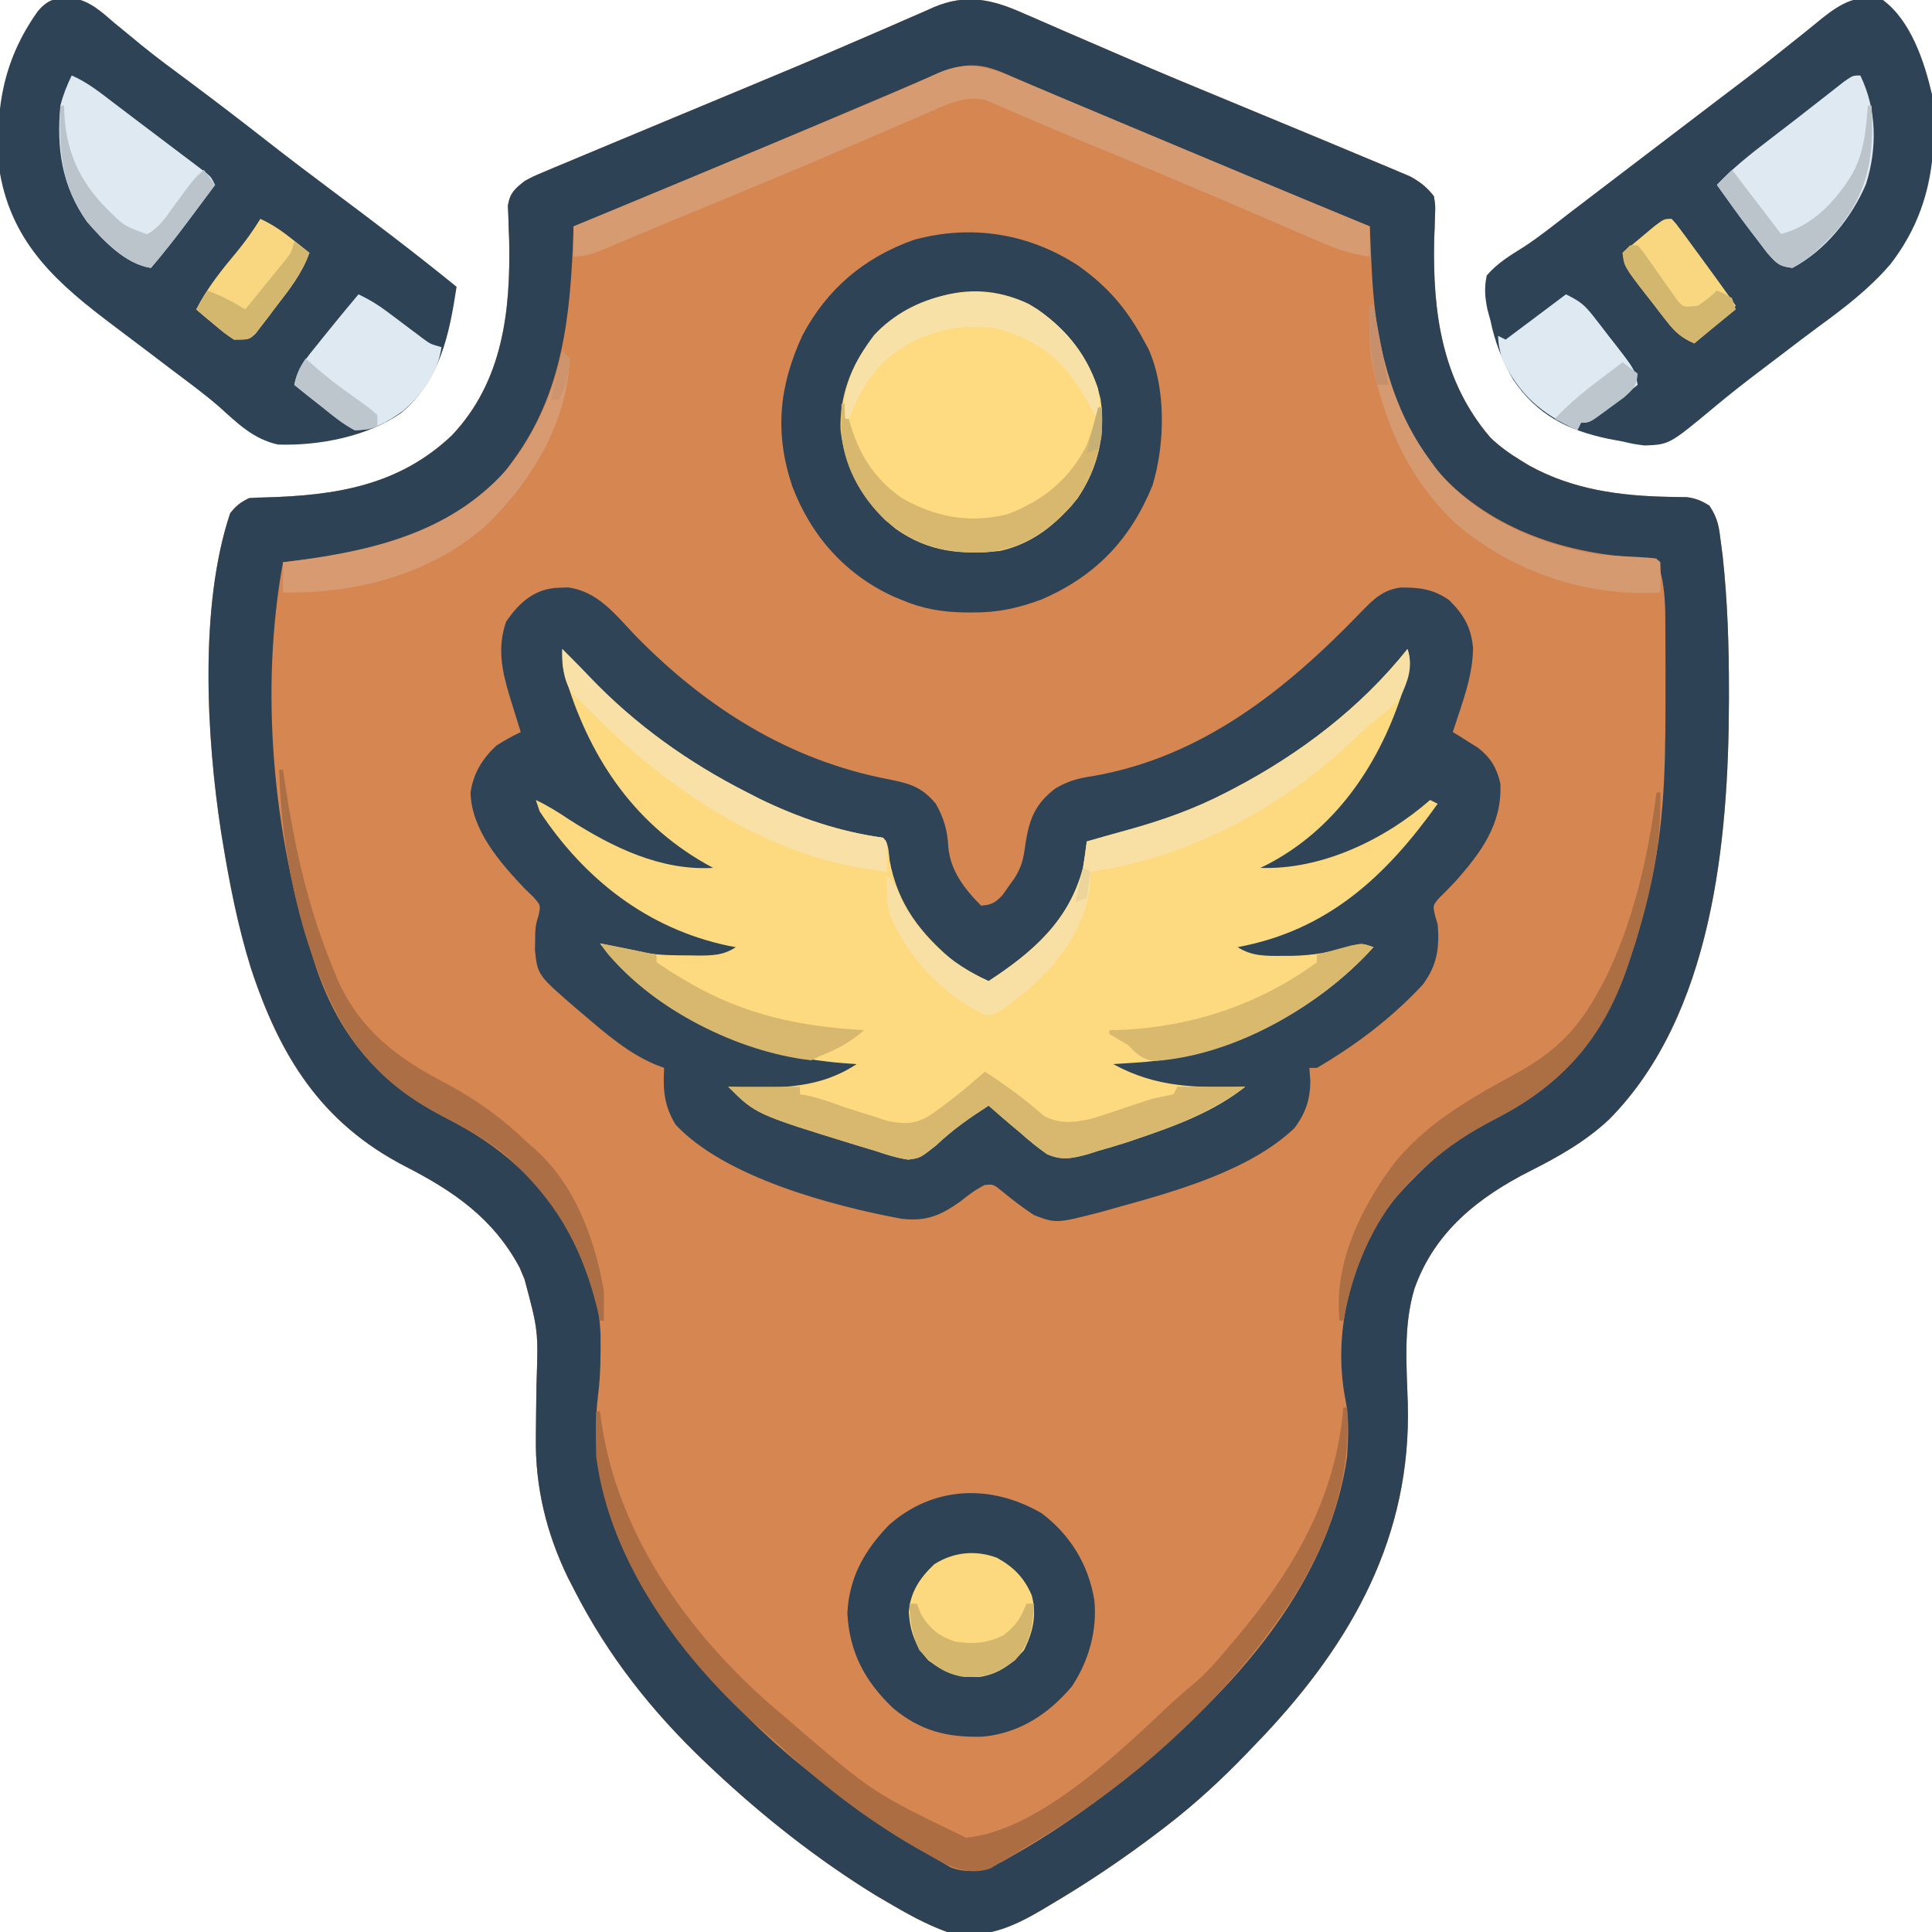 <?xml version="1.0" encoding="UTF-8"?>
<svg version="1.1" xmlns="http://www.w3.org/2000/svg" width="512" height="512">
<path d="M0 0 C1.312 0.563 1.312 0.563 2.651 1.138 C5.513 2.37 8.366 3.625 11.219 4.879 C13.226 5.747 15.233 6.613 17.242 7.477 C20.336 8.808 23.429 10.14 26.52 11.479 C35.875 15.528 45.284 19.44 54.711 23.32 C61.292 26.031 67.864 28.764 74.437 31.494 C75.944 32.12 77.45 32.745 78.957 33.369 C83.046 35.063 87.13 36.767 91.207 38.487 C92.969 39.228 94.735 39.959 96.5 40.689 C97.538 41.13 98.575 41.57 99.645 42.023 C100.536 42.397 101.427 42.771 102.345 43.156 C105.073 44.633 106.805 45.991 108.719 48.441 C109.125 50.921 109.125 50.921 109.004 53.703 C108.961 55.246 108.961 55.246 108.917 56.82 C108.872 57.912 108.827 59.004 108.781 60.129 C108.404 79.22 110.787 97.382 123.719 112.441 C126.207 114.8 128.793 116.66 131.719 118.441 C132.434 118.881 133.15 119.321 133.887 119.773 C145.468 126.195 158.031 127.874 171.068 128.114 C171.876 128.132 172.683 128.15 173.516 128.168 C174.231 128.174 174.946 128.18 175.683 128.186 C178.102 128.489 179.657 129.145 181.719 130.441 C184.04 133.924 184.266 136.122 184.781 140.254 C184.937 141.457 185.093 142.659 185.254 143.898 C186.56 155.931 186.925 167.914 186.906 180.004 C186.905 180.796 186.904 181.588 186.903 182.403 C186.809 219.207 182.533 265.406 155.21 293.037 C149.031 298.856 141.867 302.914 134.355 306.706 C120.534 313.685 108.887 322.871 103.562 337.965 C100.587 347.915 101.485 358.083 101.801 368.356 C102.783 403.45 87.157 431.448 63.535 456.5 C62.598 457.482 61.659 458.462 60.719 459.441 C60.233 459.949 59.746 460.458 59.246 460.981 C52.478 468.013 45.473 474.488 37.719 480.441 C37.163 480.868 36.608 481.294 36.036 481.733 C26.633 488.906 16.917 495.454 6.719 501.441 C6.106 501.808 5.493 502.176 4.862 502.554 C-3.28 507.361 -10.722 510.537 -20.281 508.441 C-25.93 506.402 -31.121 503.482 -36.281 500.441 C-37.261 499.868 -38.241 499.294 -39.25 498.703 C-54.706 489.18 -69.065 477.861 -82.281 465.441 C-82.838 464.918 -83.395 464.395 -83.969 463.856 C-98.452 450.14 -110.226 435.245 -119.281 417.441 C-119.783 416.467 -120.284 415.492 -120.801 414.488 C-126.523 402.663 -129.502 390.325 -129.273 377.238 C-129.256 375.435 -129.239 373.632 -129.223 371.828 C-129.192 369.013 -129.156 366.198 -129.11 363.383 C-128.621 349.094 -128.621 349.094 -132.281 335.441 C-132.707 334.429 -133.132 333.418 -133.57 332.375 C-140.536 319.359 -150.972 312.169 -163.843 305.565 C-186.291 293.998 -197.179 276.208 -204.837 252.856 C-208.228 241.912 -210.437 230.738 -212.281 219.441 C-212.414 218.635 -212.547 217.829 -212.684 216.999 C-216.59 191.685 -218.487 156.904 -210.281 132.441 C-208.668 130.425 -207.579 129.59 -205.281 128.441 C-203.948 128.337 -202.611 128.286 -201.273 128.266 C-182.525 127.783 -165.663 125.222 -151.539 111.828 C-138.02 97.537 -135.959 78.947 -136.344 60.129 C-136.389 59.037 -136.433 57.945 -136.479 56.82 C-136.508 55.791 -136.537 54.763 -136.566 53.703 C-136.606 52.785 -136.646 51.867 -136.688 50.921 C-136.139 47.575 -134.906 46.528 -132.281 44.441 C-130.019 43.203 -130.019 43.203 -127.453 42.129 C-126.451 41.704 -125.449 41.279 -124.417 40.841 C-123.299 40.379 -122.182 39.917 -121.031 39.441 C-119.83 38.936 -118.629 38.43 -117.392 37.909 C-113.847 36.418 -110.295 34.94 -106.743 33.465 C-104.119 32.374 -101.496 31.28 -98.874 30.186 C-97.931 29.792 -96.989 29.399 -96.018 28.993 C-95.05 28.589 -94.083 28.186 -93.086 27.77 C-86.957 25.211 -80.826 22.657 -74.69 20.114 C-64.784 16.007 -54.897 11.864 -45.059 7.598 C-42.471 6.482 -39.884 5.368 -37.296 4.254 C-35.68 3.554 -34.067 2.848 -32.456 2.136 C-30.238 1.156 -28.013 0.195 -25.785 -0.762 C-25.153 -1.048 -24.521 -1.335 -23.869 -1.63 C-15.161 -5.31 -8.302 -3.717 0 0 Z " fill="#D58651" transform="translate(271.281,3.559)"/>
<path d="M0 0 C0.748 -0.026 1.495 -0.052 2.266 -0.078 C10.272 0.979 14.912 7.226 20.188 12.75 C38.897 31.841 60.872 45.762 87.438 50.812 C93.026 51.921 96.058 52.859 99.75 57.25 C101.904 61.112 102.82 64.279 103.062 68.625 C103.562 74.957 107.359 79.859 111.75 84.25 C114.497 84.066 115.527 83.488 117.418 81.473 C117.919 80.76 118.421 80.047 118.938 79.312 C119.447 78.602 119.956 77.892 120.48 77.16 C122.65 73.896 123.047 71.374 123.562 67.5 C124.614 61.086 126.183 57.21 131.461 53.18 C134.999 51.104 137.591 50.484 141.625 49.875 C170.512 44.822 192.937 26.759 212.742 6.134 C215.904 2.892 218.349 0.586 222.898 -0.051 C227.941 -0.077 231.458 0.324 235.75 3.25 C239.642 7.111 241.553 10.349 242.125 15.875 C242.099 23.543 239.073 31.025 236.75 38.25 C237.672 38.813 237.672 38.813 238.613 39.387 C239.422 39.898 240.23 40.41 241.062 40.938 C241.863 41.436 242.664 41.935 243.488 42.449 C246.827 45.108 248.395 47.721 249.359 51.871 C249.896 62.622 244.199 70.254 237.336 77.961 C235.952 79.433 234.538 80.88 233.086 82.285 C231.471 84.204 231.471 84.204 232.02 86.758 C232.381 87.991 232.381 87.991 232.75 89.25 C233.263 95.504 232.608 100.112 228.75 105.25 C220.556 114.027 211.105 121.195 200.75 127.25 C200.09 127.25 199.43 127.25 198.75 127.25 C198.833 128.405 198.915 129.56 199 130.75 C198.956 135.692 197.745 139.303 194.75 143.25 C182.876 154.516 163.153 159.991 147.75 164.25 C146.507 164.602 145.265 164.954 143.984 165.316 C131.67 168.51 131.67 168.51 125.75 166.25 C122.76 164.267 119.985 162.165 117.23 159.867 C114.959 158.055 114.959 158.055 112.715 158.289 C110.245 159.497 108.277 161.04 106.125 162.75 C100.846 166.448 97.206 167.947 90.75 167.25 C72.478 163.864 43.805 156.301 30.75 142.25 C27.69 137.085 27.444 133.073 27.75 127.25 C27.006 126.969 26.262 126.688 25.496 126.398 C18.269 123.376 12.353 118.217 6.438 113.188 C5.839 112.681 5.24 112.175 4.623 111.653 C-5.785 102.66 -5.785 102.66 -6.48 96.066 C-6.459 94.951 -6.459 94.951 -6.438 93.812 C-6.431 93.071 -6.425 92.33 -6.418 91.566 C-6.25 89.25 -6.25 89.25 -5.492 86.746 C-4.963 84.137 -4.963 84.137 -6.84 82.031 C-7.615 81.278 -8.389 80.526 -9.188 79.75 C-15.69 72.922 -23.299 64.231 -23.555 54.312 C-22.79 49.137 -20.498 45.436 -16.75 41.875 C-14.621 40.491 -12.526 39.359 -10.25 38.25 C-10.527 37.358 -10.804 36.466 -11.09 35.547 C-11.452 34.376 -11.814 33.206 -12.188 32 C-12.547 30.84 -12.907 29.68 -13.277 28.484 C-15.289 21.795 -16.472 15.779 -14.125 9 C-10.618 3.856 -6.398 0.131 0 0 Z " fill="#2F4456" transform="translate(148.25,155.75)"/>
<path d="M0 0 C1.312 0.563 1.312 0.563 2.651 1.138 C5.513 2.37 8.366 3.625 11.219 4.879 C13.226 5.747 15.233 6.613 17.242 7.477 C20.336 8.808 23.429 10.14 26.52 11.479 C35.875 15.528 45.284 19.44 54.711 23.32 C61.292 26.031 67.864 28.764 74.437 31.494 C75.944 32.12 77.45 32.745 78.957 33.369 C83.046 35.063 87.13 36.767 91.207 38.487 C92.969 39.228 94.735 39.959 96.5 40.689 C97.538 41.13 98.575 41.57 99.645 42.023 C100.536 42.397 101.427 42.771 102.345 43.156 C105.073 44.633 106.805 45.991 108.719 48.441 C109.125 50.921 109.125 50.921 109.004 53.703 C108.961 55.246 108.961 55.246 108.917 56.82 C108.872 57.912 108.827 59.004 108.781 60.129 C108.404 79.22 110.787 97.382 123.719 112.441 C126.207 114.8 128.793 116.66 131.719 118.441 C132.434 118.881 133.15 119.321 133.887 119.773 C145.468 126.195 158.031 127.874 171.068 128.114 C171.876 128.132 172.683 128.15 173.516 128.168 C174.231 128.174 174.946 128.18 175.683 128.186 C178.102 128.489 179.657 129.145 181.719 130.441 C184.04 133.924 184.266 136.122 184.781 140.254 C184.937 141.457 185.093 142.659 185.254 143.898 C186.56 155.931 186.925 167.914 186.906 180.004 C186.905 180.796 186.904 181.588 186.903 182.403 C186.809 219.207 182.533 265.406 155.21 293.037 C149.031 298.856 141.867 302.914 134.355 306.706 C120.534 313.685 108.887 322.871 103.562 337.965 C100.587 347.915 101.485 358.083 101.801 368.356 C102.783 403.45 87.157 431.448 63.535 456.5 C62.598 457.482 61.659 458.462 60.719 459.441 C60.233 459.949 59.746 460.458 59.246 460.981 C52.478 468.013 45.473 474.488 37.719 480.441 C37.163 480.868 36.608 481.294 36.036 481.733 C26.633 488.906 16.917 495.454 6.719 501.441 C6.106 501.808 5.493 502.176 4.862 502.554 C-3.28 507.361 -10.722 510.537 -20.281 508.441 C-25.93 506.402 -31.121 503.482 -36.281 500.441 C-37.261 499.868 -38.241 499.294 -39.25 498.703 C-54.706 489.18 -69.065 477.861 -82.281 465.441 C-82.838 464.918 -83.395 464.395 -83.969 463.856 C-98.452 450.14 -110.226 435.245 -119.281 417.441 C-119.783 416.467 -120.284 415.492 -120.801 414.488 C-126.523 402.663 -129.502 390.325 -129.273 377.238 C-129.256 375.435 -129.239 373.632 -129.223 371.828 C-129.192 369.013 -129.156 366.198 -129.11 363.383 C-128.621 349.094 -128.621 349.094 -132.281 335.441 C-132.707 334.429 -133.132 333.418 -133.57 332.375 C-140.536 319.359 -150.972 312.169 -163.843 305.565 C-186.291 293.998 -197.179 276.208 -204.837 252.856 C-208.228 241.912 -210.437 230.738 -212.281 219.441 C-212.414 218.635 -212.547 217.829 -212.684 216.999 C-216.59 191.685 -218.487 156.904 -210.281 132.441 C-208.668 130.425 -207.579 129.59 -205.281 128.441 C-203.948 128.337 -202.611 128.286 -201.273 128.266 C-182.525 127.783 -165.663 125.222 -151.539 111.828 C-138.02 97.537 -135.959 78.947 -136.344 60.129 C-136.389 59.037 -136.433 57.945 -136.479 56.82 C-136.508 55.791 -136.537 54.763 -136.566 53.703 C-136.606 52.785 -136.646 51.867 -136.688 50.921 C-136.139 47.575 -134.906 46.528 -132.281 44.441 C-130.019 43.203 -130.019 43.203 -127.453 42.129 C-126.451 41.704 -125.449 41.279 -124.417 40.841 C-123.299 40.379 -122.182 39.917 -121.031 39.441 C-119.83 38.936 -118.629 38.43 -117.392 37.909 C-113.847 36.418 -110.295 34.94 -106.743 33.465 C-104.119 32.374 -101.496 31.28 -98.874 30.186 C-97.931 29.792 -96.989 29.399 -96.018 28.993 C-95.05 28.589 -94.083 28.186 -93.086 27.77 C-86.957 25.211 -80.826 22.657 -74.69 20.114 C-64.784 16.007 -54.897 11.864 -45.059 7.598 C-42.471 6.482 -39.884 5.368 -37.296 4.254 C-35.68 3.554 -34.067 2.848 -32.456 2.136 C-30.238 1.156 -28.013 0.195 -25.785 -0.762 C-25.153 -1.048 -24.521 -1.335 -23.869 -1.63 C-15.161 -5.31 -8.302 -3.717 0 0 Z M-24.664 16.746 C-25.495 17.097 -26.326 17.448 -27.182 17.809 C-29.927 18.97 -32.667 20.143 -35.406 21.316 C-37.324 22.13 -39.241 22.942 -41.16 23.753 C-45.168 25.449 -49.174 27.15 -53.18 28.853 C-61.99 32.596 -70.823 36.287 -79.655 39.978 C-82.329 41.097 -85.003 42.217 -87.676 43.337 C-98.195 47.745 -108.73 52.112 -119.281 56.441 C-119.301 57.022 -119.32 57.603 -119.34 58.202 C-120.07 79.738 -122.056 100.521 -135.281 118.441 C-135.854 119.221 -136.426 120.001 -137.016 120.805 C-146.14 132.093 -158.612 137.721 -172.281 141.441 C-173.079 141.663 -173.877 141.885 -174.699 142.113 C-181.758 143.861 -189.074 144.549 -196.281 145.441 C-202.46 179.137 -198.973 217.676 -188.406 250.066 C-188.091 251.038 -187.776 252.009 -187.451 253.01 C-181.054 271.696 -170.265 283.881 -152.906 292.816 C-146.026 296.361 -140.019 300.187 -134.281 305.441 C-133.226 306.377 -133.226 306.377 -132.148 307.332 C-120.597 318.137 -112.793 334.127 -112.133 350.012 C-112.079 355.415 -112.107 360.763 -112.781 366.129 C-115.884 391.093 -105.252 413.14 -90.281 432.441 C-80.142 445.073 -69.033 456.432 -56.281 466.441 C-55.26 467.256 -54.239 468.071 -53.188 468.91 C-45.543 474.956 -37.62 480.398 -29.281 485.441 C-28.697 485.8 -28.114 486.158 -27.512 486.527 C-25.803 487.564 -24.074 488.566 -22.344 489.566 C-20.845 490.437 -20.845 490.437 -19.316 491.324 C-14.16 493.222 -10.575 492.035 -5.695 489.797 C-4.424 489.089 -3.161 488.365 -1.906 487.629 C-0.878 487.036 -0.878 487.036 0.171 486.431 C13.3 478.705 25.354 469.556 36.719 459.441 C37.227 458.994 37.736 458.547 38.26 458.087 C60.615 438.403 81.461 412.816 85.719 382.441 C86.025 377.312 86.29 372.147 85.223 367.094 C81.946 349.847 86.492 332.118 95.719 317.441 C99.004 313.054 102.765 309.224 106.719 305.441 C107.454 304.736 108.188 304.031 108.945 303.305 C114.364 298.585 120.415 295.363 126.719 292.004 C146.185 281.602 155.47 267.188 162.07 246.347 C163.442 241.749 164.612 237.111 165.719 232.441 C165.933 231.546 166.148 230.651 166.369 229.729 C170.262 212.389 170.086 194.873 170.094 177.191 C170.096 175.976 170.098 174.76 170.1 173.507 C170.099 170.001 170.081 166.495 170.055 162.988 C170.052 161.929 170.05 160.869 170.047 159.778 C169.978 154.284 169.548 149.634 167.719 144.441 C166.356 144.403 166.356 144.403 164.965 144.363 C144.234 143.428 124.387 137.144 109.906 121.629 C96.778 105.402 93.064 86.847 92.172 66.512 C92.128 65.541 92.083 64.571 92.038 63.571 C91.929 61.194 91.823 58.818 91.719 56.441 C90.702 56.021 89.685 55.6 88.637 55.167 C68.358 46.774 48.088 38.357 27.844 29.879 C26.532 29.33 26.532 29.33 25.193 28.769 C23.479 28.051 21.764 27.333 20.049 26.614 C18.393 25.92 16.736 25.228 15.079 24.536 C10.845 22.766 6.624 20.971 2.417 19.137 C1.123 18.578 1.123 18.578 -0.198 18.008 C-1.839 17.298 -3.477 16.581 -5.111 15.856 C-12.881 12.511 -17.059 13.457 -24.664 16.746 Z " fill="#2D4355" transform="translate(271.281,3.559)"/>
<path d="M0 0 C2.467 2.449 4.913 4.907 7.297 7.438 C19.422 20.103 33.395 30.069 49 38 C50.098 38.563 51.197 39.127 52.328 39.707 C62.714 44.759 73.553 48.421 85 50 C86.627 51.627 86.436 53.699 86.75 55.938 C88.9 67.757 94.974 75.361 104 83 C106.903 84.93 109.819 86.578 113 88 C124.707 80.324 134.341 72.024 138 58 C138.375 55.673 138.719 53.34 139 51 C142.643 49.954 146.288 48.919 149.945 47.922 C159.073 45.391 167.564 42.383 176 38 C176.628 37.675 177.255 37.35 177.902 37.016 C195.4 27.859 211.64 15.538 224 0 C225.307 3.921 224.219 6.528 223 10.312 C222.772 11.022 222.544 11.732 222.31 12.464 C216.056 31.21 204.545 48.011 186.617 57.223 C186.084 57.479 185.55 57.736 185 58 C201.205 58.574 217.954 50.545 230 40 C230.66 40.33 231.32 40.66 232 41 C218.39 60.102 202.953 74.566 179 79 C182.781 81.472 186.637 81.343 191 81.312 C192.128 81.312 192.128 81.312 193.278 81.311 C199.019 81.217 204.184 80.281 209.68 78.559 C212 78 212 78 215 79 C199.383 96.315 175.955 108.04 152.688 109.562 C151.433 109.646 150.179 109.73 148.887 109.816 C147.934 109.877 146.981 109.938 146 110 C157.624 116.34 168.024 116.252 181 116 C172.617 122.675 162.363 126.432 152.312 129.812 C151.459 130.102 150.605 130.392 149.725 130.69 C147.164 131.523 144.592 132.271 142 133 C141.092 133.292 140.184 133.583 139.248 133.884 C135.183 134.971 132.365 135.62 128.445 133.84 C125.904 132.074 123.62 130.186 121.312 128.125 C120.504 127.448 119.695 126.771 118.861 126.074 C116.881 124.41 114.931 122.721 113 121 C108.008 124.206 103.43 127.394 99.125 131.5 C94.853 134.887 94.853 134.887 91.66 135.309 C88.617 134.852 85.919 133.987 83 133 C81.399 132.517 79.798 132.037 78.195 131.559 C51.275 123.275 51.275 123.275 44 116 C45.149 116.046 46.297 116.093 47.48 116.141 C58.347 116.443 68.611 116.259 78 110 C76.204 109.87 76.204 109.87 74.371 109.738 C51.186 107.837 27.795 98.925 12.188 80.875 C11.466 79.926 10.744 78.978 10 78 C20 80 20 80 22.297 80.555 C26.06 81.175 29.755 81.184 33.562 81.188 C34.317 81.2 35.072 81.212 35.85 81.225 C39.712 81.235 42.731 81.194 46 79 C44.979 78.814 44.979 78.814 43.938 78.625 C22.595 74.084 5.895 61.01 -6 43 C-6.495 41.515 -6.495 41.515 -7 40 C-3.821 41.498 -0.983 43.3 1.938 45.25 C13.414 52.585 26.114 58.786 40 58 C39.394 57.671 38.788 57.343 38.164 57.004 C18.409 45.789 6.888 28.051 0.594 6.672 C0 4 0 4 0 0 Z " fill="#FDDA7F" transform="translate(149,172)"/>
<path d="M0 0 C7.707 5.482 12.748 11.253 17.273 19.617 C17.71 20.414 18.147 21.21 18.598 22.031 C23.354 32.545 23.011 47.315 19.711 58.242 C13.838 72.627 4.668 82.211 -9.551 88.426 C-15.86 90.793 -21.349 91.981 -28.039 91.93 C-28.786 91.925 -29.533 91.921 -30.302 91.917 C-36.177 91.797 -41.29 90.936 -46.727 88.617 C-47.407 88.339 -48.088 88.06 -48.789 87.773 C-61.672 81.936 -70.79 71.616 -75.762 58.492 C-80.497 44.383 -79.315 32.052 -73.102 18.555 C-66.575 6.175 -56.7 -2.151 -43.539 -6.82 C-28.371 -10.977 -13.199 -8.586 0 0 Z " fill="#2E4356" transform="translate(285.727,70.383)"/>
<path d="M0 0 C4.449 0.88 7.364 3.636 10.725 6.54 C12.303 7.835 13.882 9.128 15.463 10.418 C16.275 11.09 17.087 11.762 17.923 12.454 C21.989 15.758 26.202 18.86 30.413 21.977 C37.646 27.37 44.796 32.858 51.903 38.416 C57.363 42.679 62.881 46.856 68.432 51 C79.562 59.314 90.633 67.711 101.413 76.477 C99.479 89.15 97.104 101.086 86.846 109.809 C77.932 116.182 64.865 118.654 54.073 118.286 C47.518 116.838 43.312 112.623 38.465 108.257 C34.511 104.827 30.282 101.746 26.1 98.602 C24.297 97.23 22.495 95.858 20.694 94.485 C17.328 91.926 13.953 89.379 10.569 86.844 C-4.025 75.879 -16.203 65.415 -19.587 46.477 C-21.086 30.409 -19.115 16.866 -9.587 3.477 C-6.658 -0.03 -4.421 -0.163 0 0 Z " fill="#2E4456" transform="translate(19.587,-0.477)"/>
<path d="M0 0 C7.42 5.48 10.989 16.37 13 25 C14.593 41.708 12.454 56.435 2 70 C-3.592 76.517 -10.135 81.528 -17.047 86.561 C-20.217 88.897 -23.344 91.29 -26.474 93.679 C-28.288 95.064 -30.106 96.443 -31.927 97.819 C-36.265 101.102 -40.545 104.421 -44.711 107.922 C-56.589 117.793 -56.589 117.793 -63.125 118.062 C-65.969 117.695 -65.969 117.695 -69 117 C-70.227 116.771 -71.454 116.541 -72.719 116.305 C-83.56 114.04 -91.644 109.951 -97.938 100.688 C-100.886 95.595 -102.817 90.752 -104 85 C-104.269 84.018 -104.539 83.035 -104.816 82.023 C-105.487 78.692 -105.697 76.332 -105 73 C-102.192 69.714 -98.739 67.659 -95.096 65.377 C-90.916 62.631 -87.017 59.494 -83.062 56.438 C-81.231 55.039 -79.399 53.642 -77.566 52.246 C-76.644 51.542 -75.721 50.838 -74.77 50.113 C-70.348 46.74 -65.924 43.37 -61.5 40 C-59.75 38.667 -58 37.333 -56.25 36 C-52.75 33.333 -49.25 30.667 -45.75 28 C-44.883 27.339 -44.016 26.677 -43.122 25.996 C-41.384 24.673 -39.644 23.353 -37.901 22.035 C-33.322 18.567 -28.797 15.047 -24.328 11.438 C-23.394 10.695 -22.46 9.953 -21.498 9.188 C-19.714 7.768 -17.944 6.331 -16.189 4.875 C-11.064 0.83 -6.656 -1.784 0 0 Z " fill="#2E4456" transform="translate(499,0)"/>
<path d="M0 0 C8.41 5.928 14.187 13.513 16.637 23.629 C18.093 33.134 15.971 42.085 10.566 50.055 C5.1 56.844 -1.372 62.119 -10 64 C-20.481 65.087 -28.949 64.265 -37.621 58.152 C-45.94 51.342 -51.004 42.651 -52.238 31.93 C-52.551 23.262 -49.509 14.7 -44 8 C-32.465 -4.103 -15.232 -9.383 0 0 Z " fill="#FEDA80" transform="translate(275,82)"/>
<path d="M0 0 C7.58 5.669 12.47 13.651 14 23 C14.836 31.024 12.529 39.194 8.082 45.887 C1.846 53.271 -5.895 58.365 -15.664 59.238 C-25.029 59.473 -32.028 57.733 -39.312 51.688 C-46.734 44.625 -50.878 36.979 -51.438 26.562 C-51.003 17.072 -46.937 9.899 -40.441 3.168 C-28.729 -7.233 -13.395 -7.787 0 0 Z " fill="#2E4356" transform="translate(276,401)"/>
<path d="M0 0 C0.784 0.327 1.567 0.654 2.375 0.991 C4.956 2.071 7.533 3.163 10.109 4.254 C11.923 5.015 13.737 5.775 15.551 6.535 C19.364 8.133 23.176 9.736 26.986 11.342 C32.83 13.806 38.68 16.256 44.531 18.703 C55.691 23.37 55.691 23.37 61.153 25.662 C71.705 30.088 82.273 34.474 92.859 38.816 C92.859 41.456 92.859 44.096 92.859 46.816 C87.704 46.208 83.494 44.584 78.789 42.527 C77.616 42.024 77.616 42.024 76.42 41.511 C74.735 40.788 73.051 40.062 71.369 39.333 C67.79 37.782 64.204 36.246 60.619 34.71 C58.771 33.918 56.922 33.125 55.074 32.331 C42.364 26.877 29.589 21.578 16.808 16.292 C12.504 14.509 8.217 12.69 3.938 10.848 C2.915 10.413 1.893 9.979 0.84 9.531 C-0.987 8.754 -2.809 7.966 -4.625 7.164 C-5.412 6.833 -6.198 6.501 -7.008 6.16 C-7.669 5.873 -8.33 5.587 -9.011 5.291 C-14.683 4.027 -19.936 6.801 -25.035 9.035 C-26.188 9.53 -26.188 9.53 -27.363 10.035 C-29.026 10.749 -30.687 11.467 -32.347 12.187 C-36.822 14.127 -41.306 16.044 -45.789 17.965 C-46.718 18.364 -47.648 18.762 -48.605 19.173 C-58.729 23.511 -68.9 27.733 -79.078 31.941 C-79.916 32.288 -80.754 32.635 -81.617 32.992 C-85.593 34.638 -89.571 36.281 -93.55 37.919 C-96.706 39.22 -99.855 40.536 -103 41.862 C-104.172 42.353 -104.172 42.353 -105.367 42.854 C-106.847 43.474 -108.326 44.099 -109.803 44.729 C-112.748 45.958 -114.916 46.816 -118.141 46.816 C-118.141 44.176 -118.141 41.536 -118.141 38.816 C-117.124 38.396 -116.107 37.975 -115.059 37.542 C-94.779 29.149 -74.51 20.732 -54.266 12.254 C-53.391 11.888 -52.516 11.521 -51.615 11.144 C-49.9 10.426 -48.186 9.708 -46.472 8.989 C-44.814 8.295 -43.156 7.603 -41.497 6.913 C-37.276 5.154 -33.081 3.352 -28.909 1.477 C-28.055 1.1 -27.202 0.723 -26.322 0.334 C-24.704 -0.382 -23.092 -1.112 -21.487 -1.857 C-13.524 -5.35 -7.652 -3.271 0 0 Z " fill="#D79B71" transform="translate(270.141,21.184)"/>
<path d="M0 0 C0.33 0 0.66 0 1 0 C2.415 22.603 -6.587 42.314 -20 60 C-20.636 60.847 -21.271 61.694 -21.926 62.566 C-38.735 84.247 -59.637 102.012 -83.213 115.939 C-84.888 116.933 -86.544 117.958 -88.199 118.984 C-89.144 119.546 -90.089 120.108 -91.062 120.688 C-92.256 121.405 -92.256 121.405 -93.473 122.137 C-97.572 123.537 -100.971 122.84 -104.94 121.197 C-107.09 120.14 -109.169 119.001 -111.25 117.812 C-112.022 117.377 -112.794 116.941 -113.59 116.492 C-126.791 108.838 -138.922 99.469 -150 89 C-151.37 87.807 -152.745 86.619 -154.125 85.438 C-174.986 67.168 -194.383 41.297 -198 13 C-198.065 10.876 -198.086 8.75 -198.062 6.625 C-198.053 5.565 -198.044 4.506 -198.035 3.414 C-198.018 2.219 -198.018 2.219 -198 1 C-197.67 1 -197.34 1 -197 1 C-196.89 1.822 -196.781 2.645 -196.668 3.492 C-192.222 34.797 -172.065 62.137 -148 82 C-146.732 83.1 -146.732 83.1 -145.438 84.223 C-124.529 102.164 -124.529 102.164 -100 114 C-80.935 112.286 -59.191 91.195 -45.754 78.543 C-43.815 76.752 -41.884 75.056 -39.848 73.387 C-36.093 70.24 -33.123 66.761 -30 63 C-29.564 62.487 -29.128 61.974 -28.678 61.445 C-13.271 43.269 -2.006 24.066 0 0 Z " fill="#AC6D43" transform="translate(356,373)"/>
<path d="M0 0 C1.581 4.743 0.074 8.559 -2 13 C-3.708 14.994 -5.504 16.489 -7.578 18.098 C-9.911 19.93 -12.044 21.898 -14.187 23.948 C-33.236 42.061 -57.908 55.313 -84 59 C-84.041 60.237 -84.082 61.475 -84.125 62.75 C-85.474 74.505 -93.034 83.986 -101.816 91.367 C-109.171 97.028 -109.171 97.028 -111.996 96.934 C-123.241 91.695 -131.916 82.177 -137 71 C-138.144 67.305 -138.074 63.859 -138 60 C-135.857 62.143 -135.234 63.674 -134.062 66.438 C-129.289 76.153 -120.83 83.607 -111 88 C-99.293 80.324 -89.659 72.024 -86 58 C-85.625 55.673 -85.281 53.34 -85 51 C-81.357 49.954 -77.712 48.919 -74.055 47.922 C-64.927 45.391 -56.436 42.383 -48 38 C-47.059 37.513 -47.059 37.513 -46.098 37.016 C-28.6 27.859 -12.36 15.538 0 0 Z " fill="#F8E0A5" transform="translate(373,172)"/>
<path d="M0 0 C4.385 8.952 4.525 19.346 1.5 28.812 C-2.24 37.644 -9.382 46.513 -18 51 C-21.557 50.547 -22.06 49.933 -24.621 47.086 C-25.57 45.857 -26.509 44.619 -27.438 43.375 C-28.135 42.468 -28.135 42.468 -28.846 41.543 C-31.991 37.428 -35.007 33.226 -38 29 C-33.85 24.612 -29.289 20.981 -24.5 17.312 C-23.709 16.703 -22.918 16.094 -22.104 15.466 C-20.501 14.232 -18.897 12.999 -17.293 11.767 C-15.186 10.144 -13.091 8.507 -11 6.863 C-10.106 6.164 -10.106 6.164 -9.193 5.45 C-7.596 4.2 -6.001 2.948 -4.406 1.695 C-2 0 -2 0 0 0 Z " fill="#DFE9F2" transform="translate(493,20)"/>
<path d="M0 0 C4.175 1.798 7.596 4.578 11.188 7.312 C11.878 7.835 12.568 8.358 13.28 8.896 C14.752 10.012 16.223 11.129 17.693 12.248 C20.056 14.043 22.426 15.828 24.797 17.613 C26.344 18.783 27.891 19.954 29.438 21.125 C30.177 21.681 30.917 22.237 31.678 22.81 C32.361 23.329 33.043 23.848 33.746 24.383 C34.351 24.841 34.956 25.298 35.58 25.77 C37 27 37 27 38 29 C36.107 31.544 34.21 34.085 32.312 36.625 C31.517 37.694 31.517 37.694 30.705 38.785 C27.582 42.962 24.378 47.026 21 51 C14.205 49.979 8.376 43.744 4.055 38.754 C-2.626 29.336 -4.052 19.381 -3 8 C-2.255 5.073 -1.313 2.735 0 0 Z " fill="#DFE9F2" transform="translate(19,20)"/>
<path d="M0 0 C5.521 3.59 10.664 7.265 15.566 11.68 C19.769 13.96 23.843 13.514 28.344 12.441 C30.815 11.707 33.25 10.903 35.688 10.062 C37.336 9.509 38.986 8.959 40.637 8.41 C41.396 8.155 42.156 7.9 42.939 7.637 C45 7 45 7 48.02 6.434 C48.673 6.291 49.327 6.147 50 6 C50.33 5.34 50.66 4.68 51 4 C56.94 4 62.88 4 69 4 C60.324 10.507 50.522 14.379 40.312 17.812 C39.032 18.247 39.032 18.247 37.725 18.69 C35.164 19.523 32.592 20.271 30 21 C29.092 21.292 28.184 21.583 27.248 21.884 C23.183 22.971 20.365 23.62 16.445 21.84 C13.904 20.074 11.62 18.186 9.312 16.125 C8.504 15.448 7.695 14.771 6.861 14.074 C4.881 12.41 2.931 10.721 1 9 C-3.992 12.206 -8.57 15.394 -12.875 19.5 C-17.147 22.887 -17.147 22.887 -20.34 23.309 C-23.383 22.852 -26.081 21.987 -29 21 C-30.601 20.517 -32.202 20.037 -33.805 19.559 C-60.725 11.275 -60.725 11.275 -68 4 C-61.73 4 -55.46 4 -49 4 C-49 4.66 -49 5.32 -49 6 C-48.321 6.113 -47.641 6.227 -46.941 6.344 C-43.48 7.116 -40.273 8.294 -36.938 9.5 C-34.926 10.162 -32.91 10.8 -30.885 11.421 C-29.233 11.928 -27.59 12.466 -25.949 13.008 C-21.652 13.947 -18.733 13.998 -14.829 11.75 C-9.592 8.194 -4.742 4.185 0 0 Z " fill="#D7B86E" transform="translate(261,284)"/>
<path d="M0 0 C4.429 2.472 7.225 5.296 9.215 9.984 C10.574 15.288 9.517 19.649 7.148 24.477 C3.773 28.296 0.58 30.677 -4.434 31.547 C-10.166 31.84 -13.641 30.581 -18.227 27.164 C-21.706 23.227 -23.026 19.625 -23.391 14.473 C-23.011 9.126 -20.465 5.342 -16.664 1.727 C-11.58 -1.532 -5.674 -2.13 0 0 Z " fill="#FCD97F" transform="translate(264.227,412.836)"/>
<path d="M0 0 C2.748 1.298 5.142 2.737 7.566 4.566 C8.217 5.052 8.867 5.537 9.537 6.037 C10.892 7.057 12.246 8.078 13.6 9.1 C14.249 9.584 14.898 10.068 15.566 10.566 C16.154 11.009 16.741 11.452 17.346 11.908 C19.127 13.186 19.127 13.186 22 14 C21.015 20.909 16.974 26.434 11.746 30.945 C7.62 33.836 4.166 36.037 -1 36 C-4.071 34.366 -6.684 32.254 -9.375 30.062 C-10.111 29.486 -10.847 28.909 -11.605 28.314 C-13.417 26.891 -15.213 25.454 -17 24 C-16.115 19.512 -13.577 16.601 -10.75 13.125 C-10.272 12.526 -9.794 11.926 -9.301 11.309 C-6.25 7.497 -3.135 3.742 0 0 Z " fill="#DFE9F2" transform="translate(95,78)"/>
<path d="M0 0 C3.799 1.9 4.934 2.802 7.418 5.992 C8.032 6.78 8.646 7.567 9.279 8.379 C9.909 9.203 10.539 10.026 11.188 10.875 C11.829 11.691 12.47 12.507 13.131 13.348 C18.286 20.021 18.286 20.021 19 24 C16.879 25.673 14.754 27.338 12.625 29 C12.022 29.477 11.418 29.954 10.797 30.445 C6.227 34 6.227 34 4 34 C3.67 34.66 3.34 35.32 3 36 C-6.72 31.475 -12.258 26.749 -17 17 C-17.875 13.375 -17.875 13.375 -18 11 C-17.01 11.495 -17.01 11.495 -16 12 C-10.72 8.04 -5.44 4.08 0 0 Z " fill="#DEE9F2" transform="translate(415,78)"/>
<path d="M0 0 C0.33 0 0.66 0 1 0 C1.11 0.758 1.219 1.516 1.332 2.297 C3.896 19.577 7.356 35.756 14 52 C14.494 53.221 14.987 54.441 15.496 55.699 C21.587 69.174 31.341 76.446 44 83 C52.348 87.499 59.185 92.399 66 99 C66.938 99.81 66.938 99.81 67.895 100.637 C78.343 110 83.711 124.488 86 138 C86.117 140.677 86.045 143.318 86 146 C85.67 146 85.34 146 85 146 C84.792 145.08 84.585 144.159 84.371 143.211 C80.627 127.825 74.435 115.953 63 105 C61.933 103.96 61.933 103.96 60.844 102.898 C55.156 97.891 48.662 94.629 42 91.125 C21.53 80.256 13.457 64.776 6.762 43.184 C2.59 28.999 0.418 14.766 0 0 Z " fill="#AC6E44" transform="translate(74,204)"/>
<path d="M0 0 C0.33 0 0.66 0 1 0 C1.418 14.896 -2.229 29.689 -6.875 43.75 C-7.19 44.712 -7.505 45.675 -7.83 46.666 C-14.271 65.292 -25.051 77.457 -42.375 86.375 C-49.256 89.92 -55.263 93.746 -61 99 C-61.704 99.624 -62.408 100.248 -63.133 100.891 C-74.309 111.345 -80.228 125.134 -83 140 C-83.33 140 -83.66 140 -84 140 C-85.667 124.593 -77.954 109.142 -68.75 97.312 C-59.802 86.831 -48.58 80.689 -36.684 74.188 C-26.41 68.427 -20.53 62.394 -15 52 C-14.591 51.248 -14.183 50.497 -13.762 49.723 C-6.116 34.357 -2.218 16.92 0 0 Z " fill="#AC6E43" transform="translate(439,210)"/>
<path d="M0 0 C2.467 2.449 4.913 4.907 7.297 7.438 C19.422 20.103 33.395 30.069 49 38 C50.098 38.563 51.197 39.127 52.328 39.707 C62.714 44.759 73.553 48.421 85 50 C86 51 86 51 86.098 52.848 C86.065 54.898 86.033 56.949 86 59 C54.355 55.808 26.498 36.451 5 14 C4.46 13.504 3.92 13.007 3.363 12.496 C0.253 9.083 0 4.417 0 0 Z " fill="#F8E0A6" transform="translate(149,172)"/>
<path d="M0 0 C0.33 0 0.66 0 1 0 C1.159 0.993 1.317 1.985 1.48 3.008 C3.822 16.938 7.496 29.477 16 41 C16.572 41.78 17.145 42.56 17.734 43.363 C28.16 56.262 44.832 63.532 61 66 C64.275 66.247 67.545 66.439 70.824 66.605 C75.897 66.897 75.897 66.897 77 68 C77.141 70.671 77.042 73.324 77 76 C57.48 77.267 37.682 70.456 22.875 57.812 C11.955 47.578 5.748 35.335 2 21 C1.794 20.273 1.587 19.546 1.375 18.797 C-0.247 12.534 -0.196 6.438 0 0 Z " fill="#D69A71" transform="translate(363,81)"/>
<path d="M0 0 C0.99 0.99 0.99 0.99 2 2 C1.22 19.549 -8.557 35.28 -21 47 C-35.913 59.484 -54.881 64.353 -74 64 C-74 61.36 -74 58.72 -74 56 C-72.742 55.841 -71.484 55.683 -70.188 55.52 C-48.747 52.661 -28.436 47.535 -13.812 30.375 C-6.938 21.316 -2.38 11.107 0 0 Z " fill="#D79A71" transform="translate(149,93)"/>
<path d="M0 0 C0.33 0 0.66 0 1 0 C1.147 0.69 1.294 1.379 1.445 2.09 C3.755 11.767 7.763 19.234 16 25 C24.923 30.014 33.655 31.754 43.863 29.316 C53.356 25.759 60.366 20.08 65 11 C66.216 7.709 67.188 4.412 68 1 C68.33 1 68.66 1 69 1 C69.535 10.629 67.105 19.418 61 27 C54.527 33.999 47.97 38.381 38.383 39.375 C27.516 39.725 20.169 37.892 11.75 31 C4.975 24.556 0.278 16.005 -0.098 6.543 C-0.086 5.766 -0.074 4.988 -0.062 4.188 C-0.053 3.397 -0.044 2.607 -0.035 1.793 C-0.024 1.201 -0.012 0.61 0 0 Z " fill="#D7B86E" transform="translate(223,107)"/>
<path d="M0 0 C8.927 5.499 14.935 12.458 18.34 22.441 C18.748 25.33 18.677 27.522 18.34 30.441 C16.34 27.441 16.34 27.441 15.078 25.172 C9.372 14.995 2.718 9.655 -8.66 6.441 C-19.031 5.035 -27.334 7.309 -35.91 13.129 C-41.615 17.679 -45.119 23.684 -47.66 30.441 C-47.99 30.441 -48.32 30.441 -48.66 30.441 C-49.648 21.879 -46.132 15.087 -41.055 8.293 C-30.98 -2.667 -13.554 -6.473 0 0 Z " fill="#F8E1A6" transform="translate(272.66,80.559)"/>
<path d="M0 0 C-14.069 15.599 -36.662 28.661 -57.918 30.172 C-61.204 29.901 -62.759 28.305 -65 26 C-65.928 25.443 -66.856 24.886 -67.812 24.312 C-68.534 23.879 -69.256 23.446 -70 23 C-70 22.67 -70 22.34 -70 22 C-68.689 21.979 -68.689 21.979 -67.352 21.957 C-48.508 21.226 -30.273 15.268 -15 4 C-15 3.34 -15 2.68 -15 2 C-13.065 1.469 -11.127 0.951 -9.188 0.438 C-8.109 0.147 -7.03 -0.143 -5.918 -0.441 C-3 -1 -3 -1 0 0 Z " fill="#D8B96E" transform="translate(364,251)"/>
<path d="M0 0 C3.333 0.667 6.667 1.333 10 2 C11.402 2.28 11.402 2.28 12.832 2.566 C13.547 2.709 14.263 2.853 15 3 C15 3.66 15 4.32 15 5 C17.222 6.545 19.421 7.945 21.75 9.312 C22.435 9.715 23.12 10.118 23.826 10.534 C38.489 19.002 53.194 22.077 70 23 C66.175 26.361 62.674 28.148 58 30 C57.01 30.495 57.01 30.495 56 31 C36.387 28.726 14.576 17.662 1.875 2.5 C1.256 1.675 0.637 0.85 0 0 Z " fill="#D7B86E" transform="translate(159,250)"/>
<path d="M0 0 C3.283 1.491 5.931 3.386 8.75 5.625 C9.549 6.257 10.348 6.888 11.172 7.539 C11.775 8.021 12.378 8.503 13 9 C10.987 14.559 7.718 18.677 4.125 23.312 C3.187 24.566 3.187 24.566 2.23 25.846 C1.316 27.03 1.316 27.03 0.383 28.238 C-0.17 28.961 -0.723 29.683 -1.292 30.427 C-3 32 -3 32 -7 32 C-9.578 30.25 -9.578 30.25 -12.25 28 C-13.142 27.258 -14.034 26.515 -14.953 25.75 C-15.629 25.172 -16.304 24.595 -17 24 C-14.056 18.24 -10.272 13.557 -6.129 8.602 C-3.862 5.832 -1.887 3.035 0 0 Z " fill="#F9D780" transform="translate(69,58)"/>
<path d="M0 0 C1.249 1.358 1.249 1.358 2.645 3.254 C3.157 3.944 3.669 4.634 4.197 5.346 C4.73 6.077 5.263 6.809 5.812 7.562 C6.334 8.267 6.855 8.971 7.393 9.697 C10.642 14.098 13.83 18.541 17 23 C13.506 26.596 9.889 29.835 6 33 C2.604 31.573 0.834 29.9 -1.418 27.008 C-2.032 26.22 -2.646 25.433 -3.279 24.621 C-3.909 23.797 -4.539 22.974 -5.188 22.125 C-5.829 21.309 -6.47 20.493 -7.131 19.652 C-12.286 12.979 -12.286 12.979 -13 9 C-11.213 7.494 -9.42 5.995 -7.625 4.5 C-6.627 3.665 -5.63 2.829 -4.602 1.969 C-2 0 -2 0 0 0 Z " fill="#F9D780" transform="translate(443,58)"/>
<path d="M0 0 C0.33 0 0.66 0 1 0 C1.653 13.437 0.279 23.111 -8.777 33.691 C-12.147 37.192 -15.661 40.741 -20 43 C-23.557 42.547 -24.06 41.933 -26.621 39.086 C-27.57 37.857 -28.509 36.619 -29.438 35.375 C-30.135 34.468 -30.135 34.468 -30.846 33.543 C-33.991 29.428 -37.007 25.226 -40 21 C-38.68 19.68 -37.36 18.36 -36 17 C-29.565 25.415 -29.565 25.415 -23 34 C-14.658 31.915 -8.47 25.286 -4.113 18.082 C-0.992 12.244 -0.488 6.502 0 0 Z " fill="#BBC3CB" transform="translate(495,28)"/>
<path d="M0 0 C0.33 0 0.66 0 1 0 C1.014 0.678 1.028 1.356 1.043 2.055 C1.554 12.03 4.969 19.809 12 27 C16.84 31.856 16.84 31.856 22.961 34.09 C26.174 32.372 27.98 29.523 30.062 26.625 C35.379 19.389 35.379 19.389 38 17 C38.99 18.32 39.98 19.64 41 21 C39.107 23.544 37.21 26.085 35.312 28.625 C34.517 29.694 34.517 29.694 33.705 30.785 C30.582 34.962 27.378 39.026 24 43 C17.205 41.979 11.376 35.744 7.055 30.754 C0.183 21.068 -0.452 11.626 0 0 Z " fill="#BBC4CB" transform="translate(16,28)"/>
<path d="M0 0 C0.66 0 1.32 0 2 0 C2.351 0.907 2.701 1.815 3.062 2.75 C5.38 6.637 7.785 8.552 12 10 C16.648 10.805 20.634 10.504 24.875 8.375 C28.232 5.824 29.496 3.894 31 0 C31.66 0 32.32 0 33 0 C32.732 6.026 32.143 10.312 28 15 C23.414 18.417 19.94 19.676 14.207 19.383 C9.193 18.513 6.001 16.132 2.625 12.312 C0.603 8.191 0.202 4.542 0 0 Z " fill="#D4B66D" transform="translate(241,425)"/>
<path d="M0 0 C1.32 0.99 2.64 1.98 4 3 C1.987 8.559 -1.282 12.677 -4.875 17.312 C-5.813 18.566 -5.813 18.566 -6.77 19.846 C-7.684 21.03 -7.684 21.03 -8.617 22.238 C-9.17 22.961 -9.723 23.683 -10.292 24.427 C-12 26 -12 26 -16 26 C-18.578 24.25 -18.578 24.25 -21.25 22 C-22.142 21.258 -23.034 20.515 -23.953 19.75 C-24.629 19.172 -25.304 18.595 -26 18 C-25.01 16.35 -24.02 14.7 -23 13 C-19.401 14.337 -16.269 15.995 -13 18 C-11.014 15.568 -9.037 13.129 -7.062 10.688 C-6.499 9.997 -5.935 9.307 -5.354 8.596 C-4.815 7.929 -4.277 7.262 -3.723 6.574 C-3.225 5.962 -2.728 5.349 -2.215 4.718 C-0.806 2.902 -0.806 2.902 0 0 Z " fill="#D4B76F" transform="translate(78,64)"/>
<path d="M0 0 C0.66 0 1.32 0 2 0 C3.265 1.469 3.265 1.469 4.68 3.5 C5.455 4.583 5.455 4.583 6.246 5.688 C7.329 7.225 8.408 8.767 9.48 10.312 C10 11.034 10.519 11.756 11.055 12.5 C11.524 13.17 11.993 13.841 12.476 14.531 C14.127 16.463 14.127 16.463 18 16 C20.732 14.081 20.732 14.081 23 12 C24.938 12.812 24.938 12.812 27 14 C27.33 14.99 27.66 15.98 28 17 C24.37 19.97 20.74 22.94 17 26 C13.201 24.1 12.066 23.198 9.582 20.008 C8.968 19.22 8.354 18.433 7.721 17.621 C7.091 16.797 6.461 15.974 5.812 15.125 C5.171 14.309 4.53 13.493 3.869 12.652 C-1.648 5.509 -1.648 5.509 -2 2 C-1.34 1.34 -0.68 0.68 0 0 Z " fill="#D4B76F" transform="translate(432,65)"/>
<path d="M0 0 C0.907 0.804 1.815 1.609 2.75 2.438 C7.149 6.247 11.882 9.582 16.621 12.949 C17.406 13.626 18.191 14.303 19 15 C19 15.99 19 16.98 19 18 C16.523 18.871 16.523 18.871 13 19 C9.918 17.39 7.314 15.253 4.625 13.062 C3.521 12.197 3.521 12.197 2.395 11.314 C0.583 9.891 -1.213 8.454 -3 7 C-2.387 4.038 -1.746 2.619 0 0 Z " fill="#BDC6CD" transform="translate(81,95)"/>
<path d="M0 0 C1.32 0.99 2.64 1.98 4 3 C3.75 6.303 2.882 7.105 0.348 9.359 C-0.739 10.167 -1.835 10.964 -2.938 11.75 C-3.489 12.161 -4.04 12.572 -4.607 12.996 C-8.714 16 -8.714 16 -11 16 C-11.33 16.66 -11.66 17.32 -12 18 C-13.98 17.01 -15.96 16.02 -18 15 C-14.319 11.153 -10.438 7.886 -6.188 4.688 C-5.59 4.233 -4.993 3.779 -4.377 3.311 C-2.921 2.204 -1.461 1.101 0 0 Z " fill="#BDC6CD" transform="translate(430,96)"/>
<path d="M0 0 C0.33 0 0.66 0 1 0 C1.205 1.097 1.41 2.194 1.621 3.324 C1.893 4.779 2.165 6.233 2.438 7.688 C2.572 8.409 2.707 9.13 2.846 9.873 C3.541 13.587 4.248 17.297 5 21 C4.01 21 3.02 21 2 21 C0.099 13.87 -0.224 7.363 0 0 Z " fill="#C6906C" transform="translate(363,81)"/>
<path d="M0 0 C0.66 0.66 1.32 1.32 2 2 C1.697 6.092 1.123 9.462 -1 13 C-1.66 13 -2.32 13 -3 13 C-2.01 8.71 -1.02 4.42 0 0 Z " fill="#CD946D" transform="translate(149,93)"/>
<path d="M0 0 C0.66 0.33 1.32 0.66 2 1 C1.67 3.31 1.34 5.62 1 8 C0.01 8.33 -0.98 8.66 -2 9 C-1.34 6.03 -0.68 3.06 0 0 Z " fill="#ECD59A" transform="translate(287,230)"/>
<path d="M0 0 C0.33 0 0.66 0 1 0 C1.125 7.625 1.125 7.625 0 11 C-0.99 11.33 -1.98 11.66 -3 12 C-2.01 8.04 -1.02 4.08 0 0 Z " fill="#C7B073" transform="translate(291,108)"/>
</svg>
